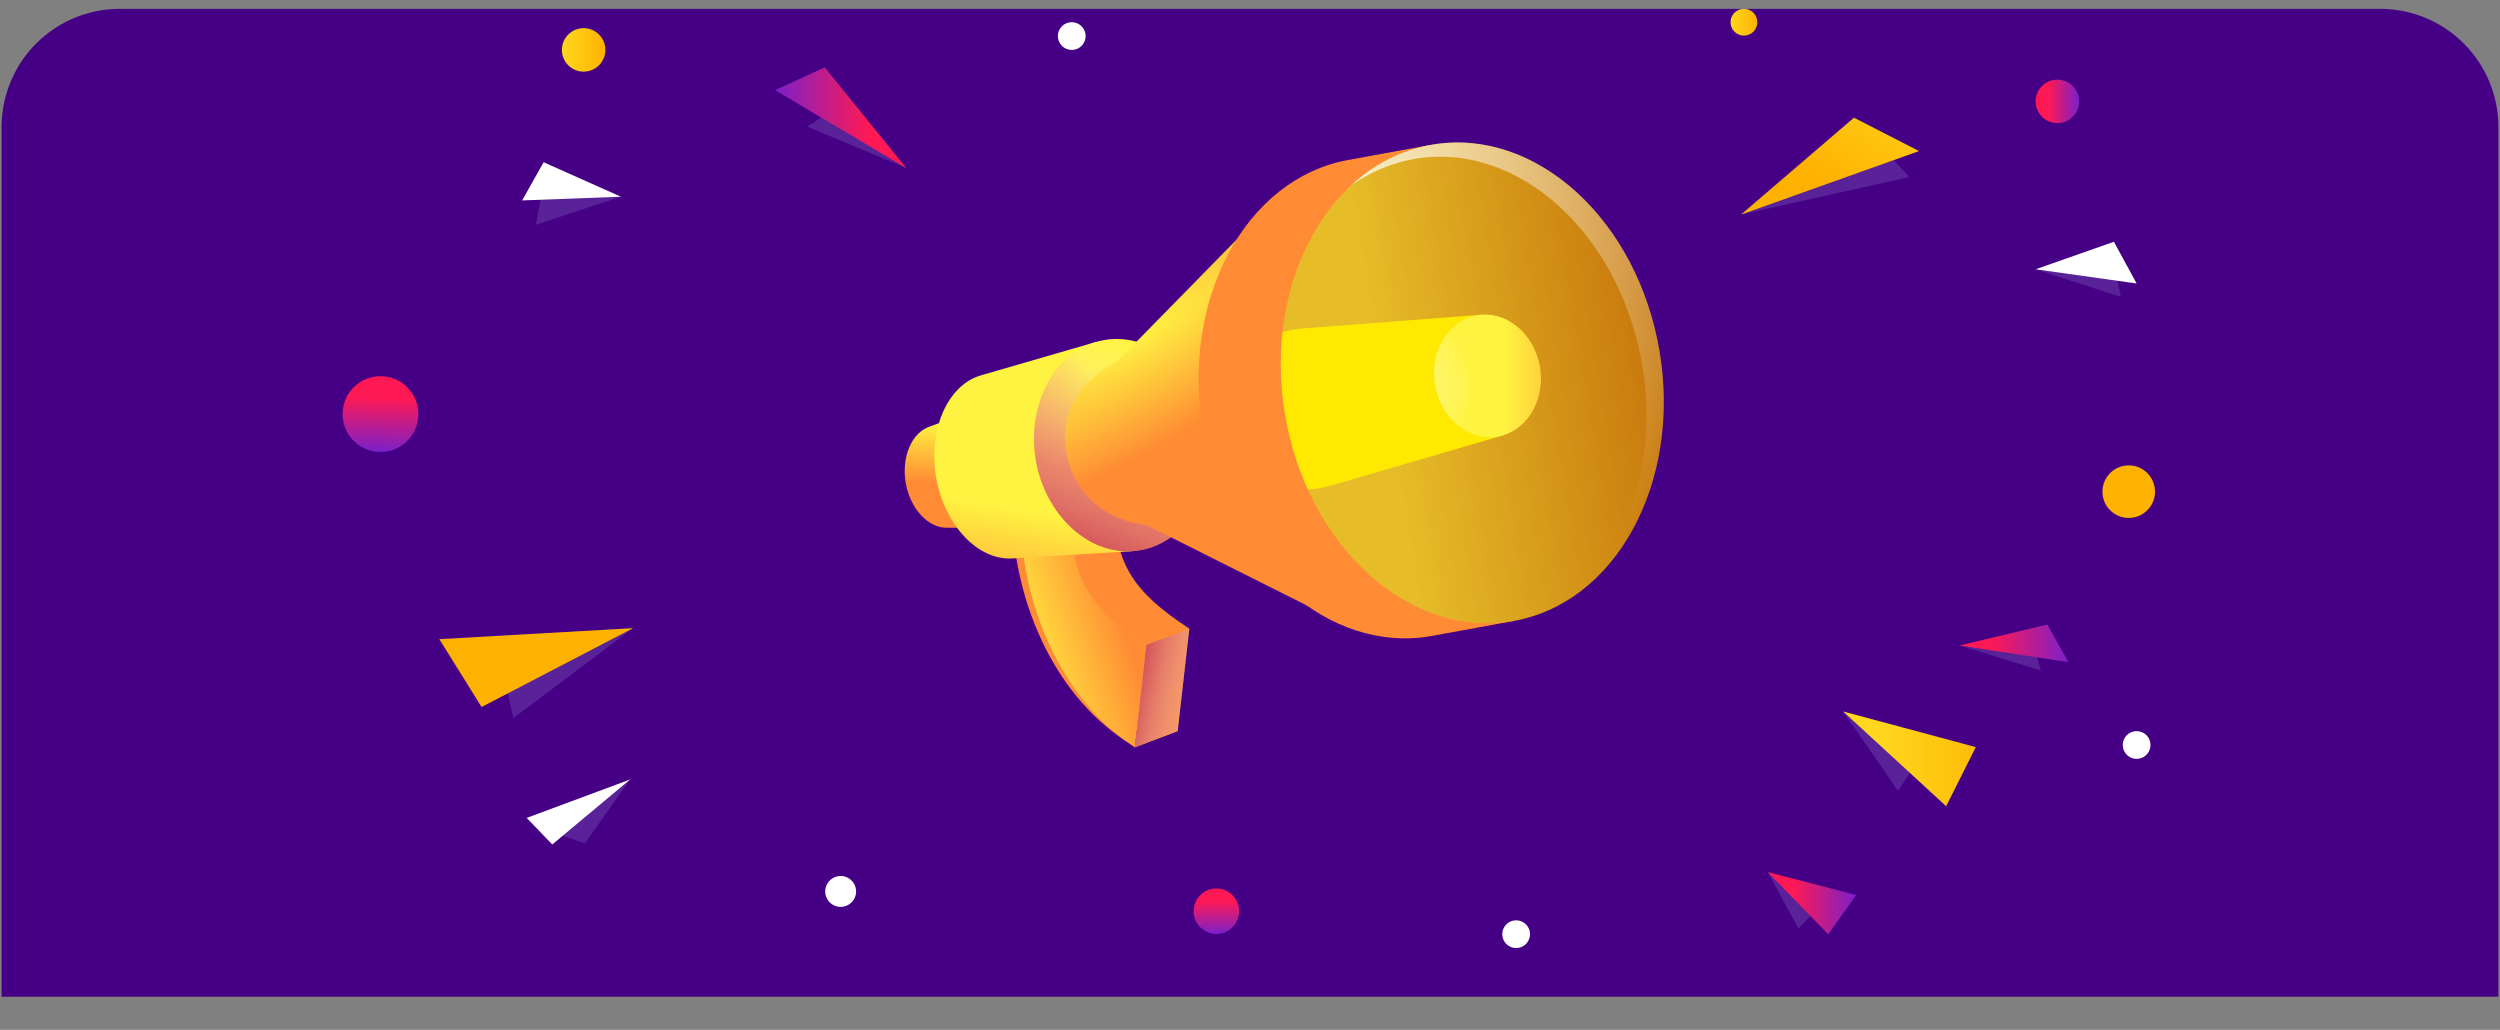 <svg xmlns="http://www.w3.org/2000/svg" xmlns:xlink="http://www.w3.org/1999/xlink" width="781.996" height="322.14" viewBox="0 0 781.996 322.14">
  <rect x="0" y="0" width="781.996" height="322.14" fill="#808080" stroke="none"/>
  <defs>
    <linearGradient id="linear-gradient" x1="0.528" y1="0.2" x2="0.506" y2="0.66" gradientUnits="objectBoundingBox">
      <stop offset="0" stop-color="#fff341"/>
      <stop offset="1" stop-color="#ff8c34"/>
    </linearGradient>
    <radialGradient id="radial-gradient" cx="0.493" cy="0.889" r="0.529" gradientTransform="matrix(-1.024, 0.179, 0.287, 1.51, 16.127, -2.442)" gradientUnits="objectBoundingBox">
      <stop offset="0.14" stop-color="#c30504"/>
      <stop offset="1" stop-color="#fff" stop-opacity="0"/>
    </radialGradient>
    <linearGradient id="linear-gradient-2" x1="8.181" y1="1.622" x2="9.179" y2="1.622" xlink:href="#linear-gradient"/>
    <linearGradient id="linear-gradient-3" x1="4.866" y1="1.725" x2="3.797" y2="1.099" xlink:href="#linear-gradient"/>
    <linearGradient id="linear-gradient-4" x1="0.234" y1="1.052" x2="0.92" y2="0.655" xlink:href="#linear-gradient"/>
    <linearGradient id="linear-gradient-5" x1="6.188" y1="1.965" x2="6.492" y2="1.359" gradientUnits="objectBoundingBox">
      <stop offset="0" stop-color="#fff" stop-opacity="0"/>
      <stop offset="1" stop-color="#c42b44"/>
    </linearGradient>
    <linearGradient id="linear-gradient-6" x1="15.526" y1="2.033" x2="13.754" y2="1.814" xlink:href="#linear-gradient"/>
    <linearGradient id="linear-gradient-7" x1="1.439" y1="0.945" x2="-0.077" y2="0.226" xlink:href="#linear-gradient-5"/>
    <linearGradient id="linear-gradient-8" x1="5.116" y1="1.455" x2="5.027" y2="2.054" xlink:href="#linear-gradient"/>
    <radialGradient id="radial-gradient-2" cx="0.647" cy="0.088" r="0.594" gradientTransform="matrix(-1.082, -0.131, -0.126, 0.873, 9.146, 0.716)" gradientUnits="objectBoundingBox">
      <stop offset="0" stop-color="#fff"/>
      <stop offset="1" stop-color="#fff" stop-opacity="0"/>
    </radialGradient>
    <radialGradient id="radial-gradient-3" cx="0.433" cy="0.06" r="0.608" gradientTransform="translate(-0.103) scale(1.206 1)" gradientUnits="objectBoundingBox">
      <stop offset="0.248" stop-color="#fff341"/>
      <stop offset="1" stop-color="#ff8c34"/>
    </radialGradient>
    <linearGradient id="linear-gradient-9" x1="1.064" y1="0.244" x2="0.7" y2="1.277" xlink:href="#linear-gradient-5"/>
    <radialGradient id="radial-gradient-4" cx="0.258" cy="0.313" r="0.915" gradientTransform="matrix(1.268, -0.517, 0.213, 0.238, -0.136, 0.372)" xlink:href="#linear-gradient"/>
    <radialGradient id="radial-gradient-5" cx="0.816" cy="0.75" r="0.574" gradientTransform="matrix(-1.457, 0.179, 0.304, 1.127, 4.777, -0.528)" xlink:href="#radial-gradient"/>
    <radialGradient id="radial-gradient-6" cx="0.648" cy="0.322" r="0.398" gradientTransform="matrix(-1.538, 0.177, 0.363, 1.291, 3.162, -0.462)" gradientUnits="objectBoundingBox">
      <stop offset="0.679" stop-color="#fff341"/>
      <stop offset="1" stop-color="#ff8c34"/>
    </radialGradient>
    <linearGradient id="linear-gradient-10" x1="0.264" y1="0.973" x2="1.264" y2="0.973" gradientUnits="objectBoundingBox">
      <stop offset="0" stop-color="#e6bc29"/>
      <stop offset="1" stop-color="#bc5e00"/>
    </linearGradient>
    <radialGradient id="radial-gradient-7" cx="0.165" cy="0.515" r="0.505" gradientTransform="matrix(-1.272, 0.016, 0.032, 1.595, 1.85, -0.591)" xlink:href="#radial-gradient"/>
    <radialGradient id="radial-gradient-8" cx="0.641" cy="0.182" r="1.135" gradientTransform="matrix(-1.43, -0.131, -0.167, 0.873, 0.577, 0.099)" xlink:href="#radial-gradient-2"/>
    <clipPath id="clip-path">
      <ellipse id="Ellipse_658" data-name="Ellipse 658" cx="59.391" cy="75.579" rx="59.391" ry="75.579" transform="translate(0 19.509) rotate(-9.453)" fill="none"/>
    </clipPath>
    <linearGradient id="linear-gradient-11" x1="1.44" y1="1.296" x2="1.426" y2="1.997" gradientUnits="objectBoundingBox">
      <stop offset="0" stop-color="#ffe900"/>
      <stop offset="1" stop-color="#a60f35"/>
    </linearGradient>
    <linearGradient id="linear-gradient-12" x1="0.645" y1="2.386" x2="1.641" y2="2.386" xlink:href="#linear-gradient"/>
    <radialGradient id="radial-gradient-9" cx="0.671" cy="0.206" r="0.889" gradientTransform="matrix(-1.129, 0.179, 0.173, 0.824, 0.08, 0.327)" gradientUnits="objectBoundingBox">
      <stop offset="0.02" stop-color="#ffec00"/>
      <stop offset="1" stop-color="#fff" stop-opacity="0"/>
    </radialGradient>
    <linearGradient id="linear-gradient-13" x1="0.02" y1="-2.871" x2="0.52" y2="-2.004" gradientUnits="objectBoundingBox">
      <stop offset="0" stop-color="#ffd71d"/>
      <stop offset="1" stop-color="#feb200"/>
    </linearGradient>
    <linearGradient id="linear-gradient-14" x1="0.5" y1="1" x2="0.5" gradientUnits="objectBoundingBox">
      <stop offset="0" stop-color="#7b20c9"/>
      <stop offset="0.716" stop-color="#ff1954"/>
    </linearGradient>
    <linearGradient id="linear-gradient-15" y1="0.5" x2="1" y2="0.5" gradientUnits="objectBoundingBox">
      <stop offset="0.284" stop-color="#ff1954"/>
      <stop offset="1" stop-color="#7b20c9"/>
    </linearGradient>
    <linearGradient id="linear-gradient-16" x1="0" y1="0.5" x2="1" y2="0.5" xlink:href="#linear-gradient-13"/>
    <linearGradient id="linear-gradient-19" x1="0" y1="0.5" x2="1" y2="0.5" xlink:href="#linear-gradient-14"/>
    <linearGradient id="linear-gradient-20" x1="0.252" y1="-1.287" x2="-0.591" y2="-0.533" xlink:href="#linear-gradient-13"/>
    <linearGradient id="linear-gradient-21" x1="0.248" y1="-0.725" x2="1.28" y2="-0.725" xlink:href="#linear-gradient-13"/>
    <linearGradient id="linear-gradient-24" x1="11.555" y1="-19.673" x2="10.654" y2="-18.593" xlink:href="#linear-gradient-13"/>
    <linearGradient id="linear-gradient-25" x1="0" y1="0.5" x2="1" y2="0.5" xlink:href="#linear-gradient-14"/>
  </defs>
  <g id="Group_3565" data-name="Group 3565" transform="translate(-617.502 -97.23)">
    <path id="Intersection_31" data-name="Intersection 31" d="M21737-476V-748a37,37,0,0,1,37-37h707a37,37,0,0,1,37,37v272Z" transform="translate(-21119 885)" fill="#460086" stroke="rgba(0,0,0,0)" stroke-miterlimit="10" stroke-width="1"/>
    <g id="OBJECTS" transform="translate(900.5 132.699)">
      <g id="Group_3563" data-name="Group 3563" transform="translate(0 0)">
        <g id="Group_3378" data-name="Group 3378" transform="translate(0 29.416)">
          <g id="Group_3376" data-name="Group 3376" transform="translate(0 58.919)">
            <path id="Path_11224" data-name="Path 11224" d="M308.077,158.81l23.793-8.71L339,190.534l-25.34-.053c-6.1.287-11.751-5.968-13.158-13.943S302.26,160.7,308.077,158.81Z" transform="translate(-300.175 -149.218)" fill="url(#linear-gradient)"/>
            <path id="Path_11225" data-name="Path 11225" d="M308.077,158.81l23.793-8.71L339,190.534l-25.34-.053c-6.1.287-11.751-5.968-13.158-13.943S302.26,160.7,308.077,158.81Z" transform="translate(-300.175 -149.218)" fill="url(#radial-gradient)" style="mix-blend-mode: multiply;isolation: isolate"/>
            <path id="Path_11226" data-name="Path 11226" d="M316.709,173.435c1.754,9.942,10.253,17.667,20.06,17.207,11.239-.527,19.809-11.339,17.563-24.074s-13.978-19.841-24.7-16.36C320.284,153.244,314.956,163.494,316.709,173.435Z" transform="translate(-297.939 -149.325)" fill="url(#linear-gradient-2)"/>
          </g>
          <path id="Path_11227" data-name="Path 11227" d="M385.109,217.983c-9.343,6.892-10.323,28.41-19.666,35.3-23.987-15.7-34.932-45.559-35.69-70.048l31.738-3.618C362.051,197.7,367.4,206.393,385.109,217.983Z" transform="translate(-296.093 -86.226)" fill="url(#linear-gradient-3)"/>
          <path id="Path_11228" data-name="Path 11228" d="M371.4,222.446l-3.64,32.061c-23.987-15.7-34.932-45.559-35.69-70.048,12.7-1.446,3.017,1.07,15.711-.378C348.342,202.159,353.694,210.854,371.4,222.446Z" transform="translate(-295.773 -85.622)" fill="url(#linear-gradient-4)"/>
          <path id="Path_11229" data-name="Path 11229" d="M371.709,222.435l-3.64,32.061c-23.987-15.7-37.474-45.044-38.232-69.534l18.254-.892C348.651,202.148,354,210.844,371.709,222.435Z" transform="translate(-296.081 -85.611)" fill="url(#linear-gradient-5)" style="mix-blend-mode: multiply;isolation: isolate"/>
          <path id="Path_11230" data-name="Path 11230" d="M380.461,213.331,367.073,218.4l-3.64,32.062,13.389-5.065Z" transform="translate(-291.445 -81.573)" fill="url(#linear-gradient-6)"/>
          <path id="Path_11231" data-name="Path 11231" d="M380.461,213.331,367.073,218.4l-3.64,32.062,13.389-5.065Z" transform="translate(-291.445 -81.573)" fill="url(#linear-gradient-7)" style="mix-blend-mode: multiply;isolation: isolate"/>
          <path id="Path_11232" data-name="Path 11232" d="M322.779,145,358.8,134.552l11.558,65.4-37.444,2.278c-11.024.782-21.4-10.491-24-25.126S312.175,148.193,322.779,145Z" transform="translate(-299.053 -92.445)" fill="url(#linear-gradient-8)"/>
          <path id="Path_11233" data-name="Path 11233" d="M322.779,145,358.8,134.552l11.558,65.4-37.444,2.278c-11.024.782-21.4-10.491-24-25.126S312.175,148.193,322.779,145Z" transform="translate(-299.053 -92.445)" fill="url(#radial-gradient-2)" style="mix-blend-mode: overlay;isolation: isolate"/>
          <path id="Path_11234" data-name="Path 11234" d="M336.327,171.842c2.929,16.55,15.938,29.22,30.248,28.224,15.824-1.1,27.095-18.181,23.591-38.043s-19.924-31.916-35.148-27.353C341.25,138.794,333.4,155.286,336.327,171.842Z" transform="translate(-295.27 -92.562)" fill="url(#radial-gradient-3)"/>
          <path id="Path_11235" data-name="Path 11235" d="M336.327,171.841c2.929,16.551,15.938,29.222,30.249,28.224,15.824-1.1,27.093-18.181,23.59-38.043s-19.924-31.915-35.148-27.353C341.25,138.794,333.4,155.285,336.327,171.841Z" transform="translate(-295.27 -92.562)" fill="url(#linear-gradient-9)" style="mix-blend-mode: multiply;isolation: isolate"/>
          <g id="Group_3377" data-name="Group 3377" transform="translate(50.103)">
            <path id="Path_11236" data-name="Path 11236" d="M360.451,145.819l47.314-48.268,24.8,130.862L369.72,196.9s-21.279-1.3-25.11-23.015C341.184,154.461,360.451,145.819,360.451,145.819Z" transform="translate(-344.202 -97.551)" fill="url(#radial-gradient-4)"/>
            <path id="Path_11237" data-name="Path 11237" d="M360.451,145.819l47.314-48.268,24.8,130.862L369.72,196.9s-21.279-1.3-25.11-23.015C341.184,154.461,360.451,145.819,360.451,145.819Z" transform="translate(-344.202 -97.551)" fill="url(#radial-gradient-5)" style="mix-blend-mode: multiply;isolation: isolate"/>
          </g>
        </g>
        <g id="Group_3562" data-name="Group 3562" transform="translate(91.919)">
          <path id="Path_11595" data-name="Path 11595" d="M427.715,85.081l25.727-4.7L479.7,229.238l-25.727,4.7c-32.269,5.891-64.306-22.655-71.559-63.761S395.446,90.972,427.715,85.081Z" transform="translate(-380.947 -70.504)" fill="url(#radial-gradient-6)"/>
          <ellipse id="Ellipse_656" data-name="Ellipse 656" cx="59.391" cy="75.579" rx="59.391" ry="75.579" transform="translate(14.628 19.509) rotate(-9.453)" fill="url(#linear-gradient-10)"/>
          <ellipse id="Ellipse_657" data-name="Ellipse 657" cx="59.391" cy="75.579" rx="59.391" ry="75.579" transform="translate(14.628 19.509) rotate(-9.453)" fill="url(#radial-gradient-7)" style="mix-blend-mode: multiply;isolation: isolate"/>
          <path id="Path_11596" data-name="Path 11596" d="M513.816,148.685c-7.251-41.106-39.289-69.651-71.559-63.76a48.317,48.317,0,0,0-19.481,8.326,49.391,49.391,0,0,1,24.895-12.774c32.268-5.891,64.306,22.655,71.557,63.761,5.648,32.013-5.407,62.2-25.816,76.768C510.3,205.266,518.942,177.734,513.816,148.685Z" transform="translate(-375.175 -70.597)" fill="url(#radial-gradient-8)" style="mix-blend-mode: overlay;isolation: isolate"/>
          <g id="Group_3561" data-name="Group 3561" transform="translate(14.628)">
            <g id="Group_3560" data-name="Group 3560" clip-path="url(#clip-path)">
              <g id="Group_3559" data-name="Group 3559" transform="translate(-9.092 62.918)">
                <path id="Path_11597" data-name="Path 11597" d="M413.032,131.319l55.77-4.291,6.662,37.759-53.757,15.7c-15.968,4.665-32.823-3.516-35.535-18.89S396.466,132.6,413.032,131.319Z" transform="translate(-385.812 -126.985)" fill="url(#linear-gradient-11)"/>
                <path id="Path_11598" data-name="Path 11598" d="M446.025,149.171c2.02,11.454,11.91,18.329,21.178,15.621,8.392-2.452,13.267-12.033,11.579-21.6s-9.534-16.828-18.241-16.157C450.927,127.773,444,137.717,446.025,149.171Z" transform="translate(-377.552 -126.99)" fill="url(#linear-gradient-12)"/>
                <path id="Path_11599" data-name="Path 11599" d="M446.025,149.171c2.02,11.454,11.91,18.329,21.178,15.621,8.392-2.452,13.267-12.033,11.579-21.6s-9.534-16.828-18.241-16.157C450.927,127.773,444,137.717,446.025,149.171Z" transform="translate(-377.552 -126.99)" fill="url(#radial-gradient-9)" style="mix-blend-mode: overlay;isolation: isolate"/>
              </g>
            </g>
          </g>
        </g>
      </g>
    </g>
    <g id="Group_3564" data-name="Group 3564" transform="translate(724.23 100)">
      <circle id="Ellipse_654" data-name="Ellipse 654" cx="8.223" cy="8.223" r="8.223" transform="translate(550.736 159.06) rotate(-88.745)" fill="url(#linear-gradient-13)"/>
      <path id="Path_11197" data-name="Path 11197" d="M370.951,407.466a7.107,7.107,0,1,1-5.688-8.288A7.108,7.108,0,0,1,370.951,407.466Z" transform="translate(-90.215 -123.91)" fill="url(#linear-gradient-14)"/>
      <path id="Path_11198" data-name="Path 11198" d="M654.778,133.877a6.8,6.8,0,1,1-5.444-7.931A6.8,6.8,0,0,1,654.778,133.877Z" transform="translate(-111.268 -103.686)" fill="url(#linear-gradient-15)"/>
      <path id="Path_11199" data-name="Path 11199" d="M156.939,116.484a6.8,6.8,0,1,1-5.444-7.932A6.8,6.8,0,0,1,156.939,116.484Z" transform="translate(-74.418 -102.399)" fill="url(#linear-gradient-16)"/>
      <path id="Path_11200" data-name="Path 11200" d="M307.178,431.113a2.569,2.569,0,1,0-.541,3.593A2.568,2.568,0,0,0,307.178,431.113Z" transform="translate(-86.195 -126.206)" fill="url(#linear-gradient-16)"/>
      <path id="Path_11201" data-name="Path 11201" d="M545.78,103.613a4.18,4.18,0,1,0-.882,5.846A4.181,4.181,0,0,0,545.78,103.613Z" transform="translate(-103.64 -101.916)" fill="url(#linear-gradient-16)"/>
      <circle id="Ellipse_655" data-name="Ellipse 655" cx="11.85" cy="11.85" r="11.85" transform="translate(0 138.155) rotate(-87.835)" fill="url(#linear-gradient-19)"/>
      <path id="Path_11202" data-name="Path 11202" d="M241.973,400.551a4.827,4.827,0,1,1-3.863-5.627A4.826,4.826,0,0,1,241.973,400.551Z" transform="translate(-81.003 -123.598)" fill="#fff"/>
      <path id="Path_11203" data-name="Path 11203" d="M679.308,351.03a4.329,4.329,0,1,1-3.465-5.048A4.329,4.329,0,0,1,679.308,351.03Z" transform="translate(-113.447 -119.976)" fill="#fff"/>
      <path id="Path_11204" data-name="Path 11204" d="M469.711,414.939a4.33,4.33,0,1,1-3.465-5.048A4.33,4.33,0,0,1,469.711,414.939Z" transform="translate(-97.933 -124.707)" fill="#fff"/>
      <path id="Path_11205" data-name="Path 11205" d="M319.59,111.553a4.329,4.329,0,1,1-3.465-5.048A4.329,4.329,0,0,1,319.59,111.553Z" transform="translate(-86.821 -102.25)" fill="#fff"/>
      <g id="Group_3364" data-name="Group 3364" transform="translate(437.873 34.048)">
        <path id="Path_11206" data-name="Path 11206" d="M541.775,168.987l52.669-11.75L577.1,138.686Z" transform="translate(-541.775 -138.686)" fill="#592299" style="mix-blend-mode: multiply;isolation: isolate"/>
        <path id="Path_11207" data-name="Path 11207" d="M577.1,138.686l-35.32,30.3,55.665-19.865Z" transform="translate(-541.775 -138.686)" fill="url(#linear-gradient-20)"/>
      </g>
      <g id="Group_3365" data-name="Group 3365" transform="translate(469.786 219.765)">
        <path id="Path_11208" data-name="Path 11208" d="M576.239,339.248l17.181,24.811,10.313-15.432Z" transform="translate(-576.239 -339.248)" fill="#592299" style="mix-blend-mode: multiply;isolation: isolate"/>
        <path id="Path_11209" data-name="Path 11209" d="M617.75,350.409l-41.511-11.161L608.48,368.9Z" transform="translate(-576.239 -339.248)" fill="url(#linear-gradient-21)"/>
      </g>
      <g id="Group_3366" data-name="Group 3366" transform="translate(506.274 192.584)">
        <path id="Path_11210" data-name="Path 11210" d="M615.644,316.763l25.442,7.845-3.328-10.463Z" transform="translate(-615.644 -310.209)" fill="#592299" style="mix-blend-mode: multiply;isolation: isolate"/>
        <path id="Path_11211" data-name="Path 11211" d="M643.06,309.895l-27.416,6.554,34.016,5.221Z" transform="translate(-615.644 -309.895)" fill="url(#linear-gradient-15)"/>
      </g>
      <g id="Group_3367" data-name="Group 3367" transform="translate(446.216 270.026)">
        <path id="Path_11212" data-name="Path 11212" d="M550.785,393.527l9.594,17.627,9.653-9.747Z" transform="translate(-550.785 -393.527)" fill="#592299" style="mix-blend-mode: multiply;isolation: isolate"/>
        <path id="Path_11213" data-name="Path 11213" d="M578.471,400.689l-27.686-7.162L569.7,412.941Z" transform="translate(-550.785 -393.527)" fill="url(#linear-gradient-15)"/>
      </g>
      <g id="Group_3368" data-name="Group 3368" transform="translate(530.018 72.85)">
        <path id="Path_11214" data-name="Path 11214" d="M641.287,189.521l26.652,8.63L665.294,184.9Z" transform="translate(-641.287 -180.908)" fill="#592299" style="mix-blend-mode: multiply;isolation: isolate"/>
        <path id="Path_11215" data-name="Path 11215" d="M665.762,180.59,641.287,189.2l31.586,4.447Z" transform="translate(-641.287 -180.59)" fill="#fff"/>
      </g>
      <g id="Group_3369" data-name="Group 3369" transform="translate(58.013 241.047)">
        <path id="Path_11216" data-name="Path 11216" d="M164.148,362.231l-14.154,19.986-15.219-5.28Z" transform="translate(-131.79 -362.231)" fill="#592299" style="mix-blend-mode: multiply;isolation: isolate"/>
        <path id="Path_11217" data-name="Path 11217" d="M131.551,374.253l32.358-12.022-24.347,20.335Z" transform="translate(-131.551 -362.231)" fill="#fff"/>
      </g>
      <g id="Group_3370" data-name="Group 3370" transform="translate(30.699 193.719)">
        <path id="Path_11218" data-name="Path 11218" d="M164.048,311.12,126.61,339.24l-5.71-25.625Z" transform="translate(-103.449 -311.12)" fill="#592299" style="mix-blend-mode: multiply;isolation: isolate"/>
        <path id="Path_11219" data-name="Path 11219" d="M102.054,314.559l60.6-3.439-47.386,24.666Z" transform="translate(-102.054 -311.12)" fill="url(#linear-gradient-24)"/>
      </g>
      <g id="Group_3371" data-name="Group 3371" transform="translate(135.699 18.313)">
        <path id="Path_11220" data-name="Path 11220" d="M257.3,154.012l-31-12.949,12.1-7.887Z" transform="translate(-216.25 -122.543)" fill="#592299" style="mix-blend-mode: multiply;isolation: isolate"/>
        <path id="Path_11221" data-name="Path 11221" d="M231.009,121.693l25.49,31.469L215.447,128.8Z" transform="translate(-215.447 -121.693)" fill="url(#linear-gradient-25)"/>
      </g>
      <g id="Group_3372" data-name="Group 3372" transform="translate(56.594 47.979)">
        <path id="Path_11222" data-name="Path 11222" d="M161.263,164.78l-26.59,8.8,2.94-16.21Z" transform="translate(-130.363 -154)" fill="#592299" style="mix-blend-mode: multiply;isolation: isolate"/>
        <path id="Path_11223" data-name="Path 11223" d="M136.737,153.731l24.182,10.78-30.9,1.165Z" transform="translate(-130.018 -153.731)" fill="#fff"/>
      </g>
    </g>
  </g>
</svg>
